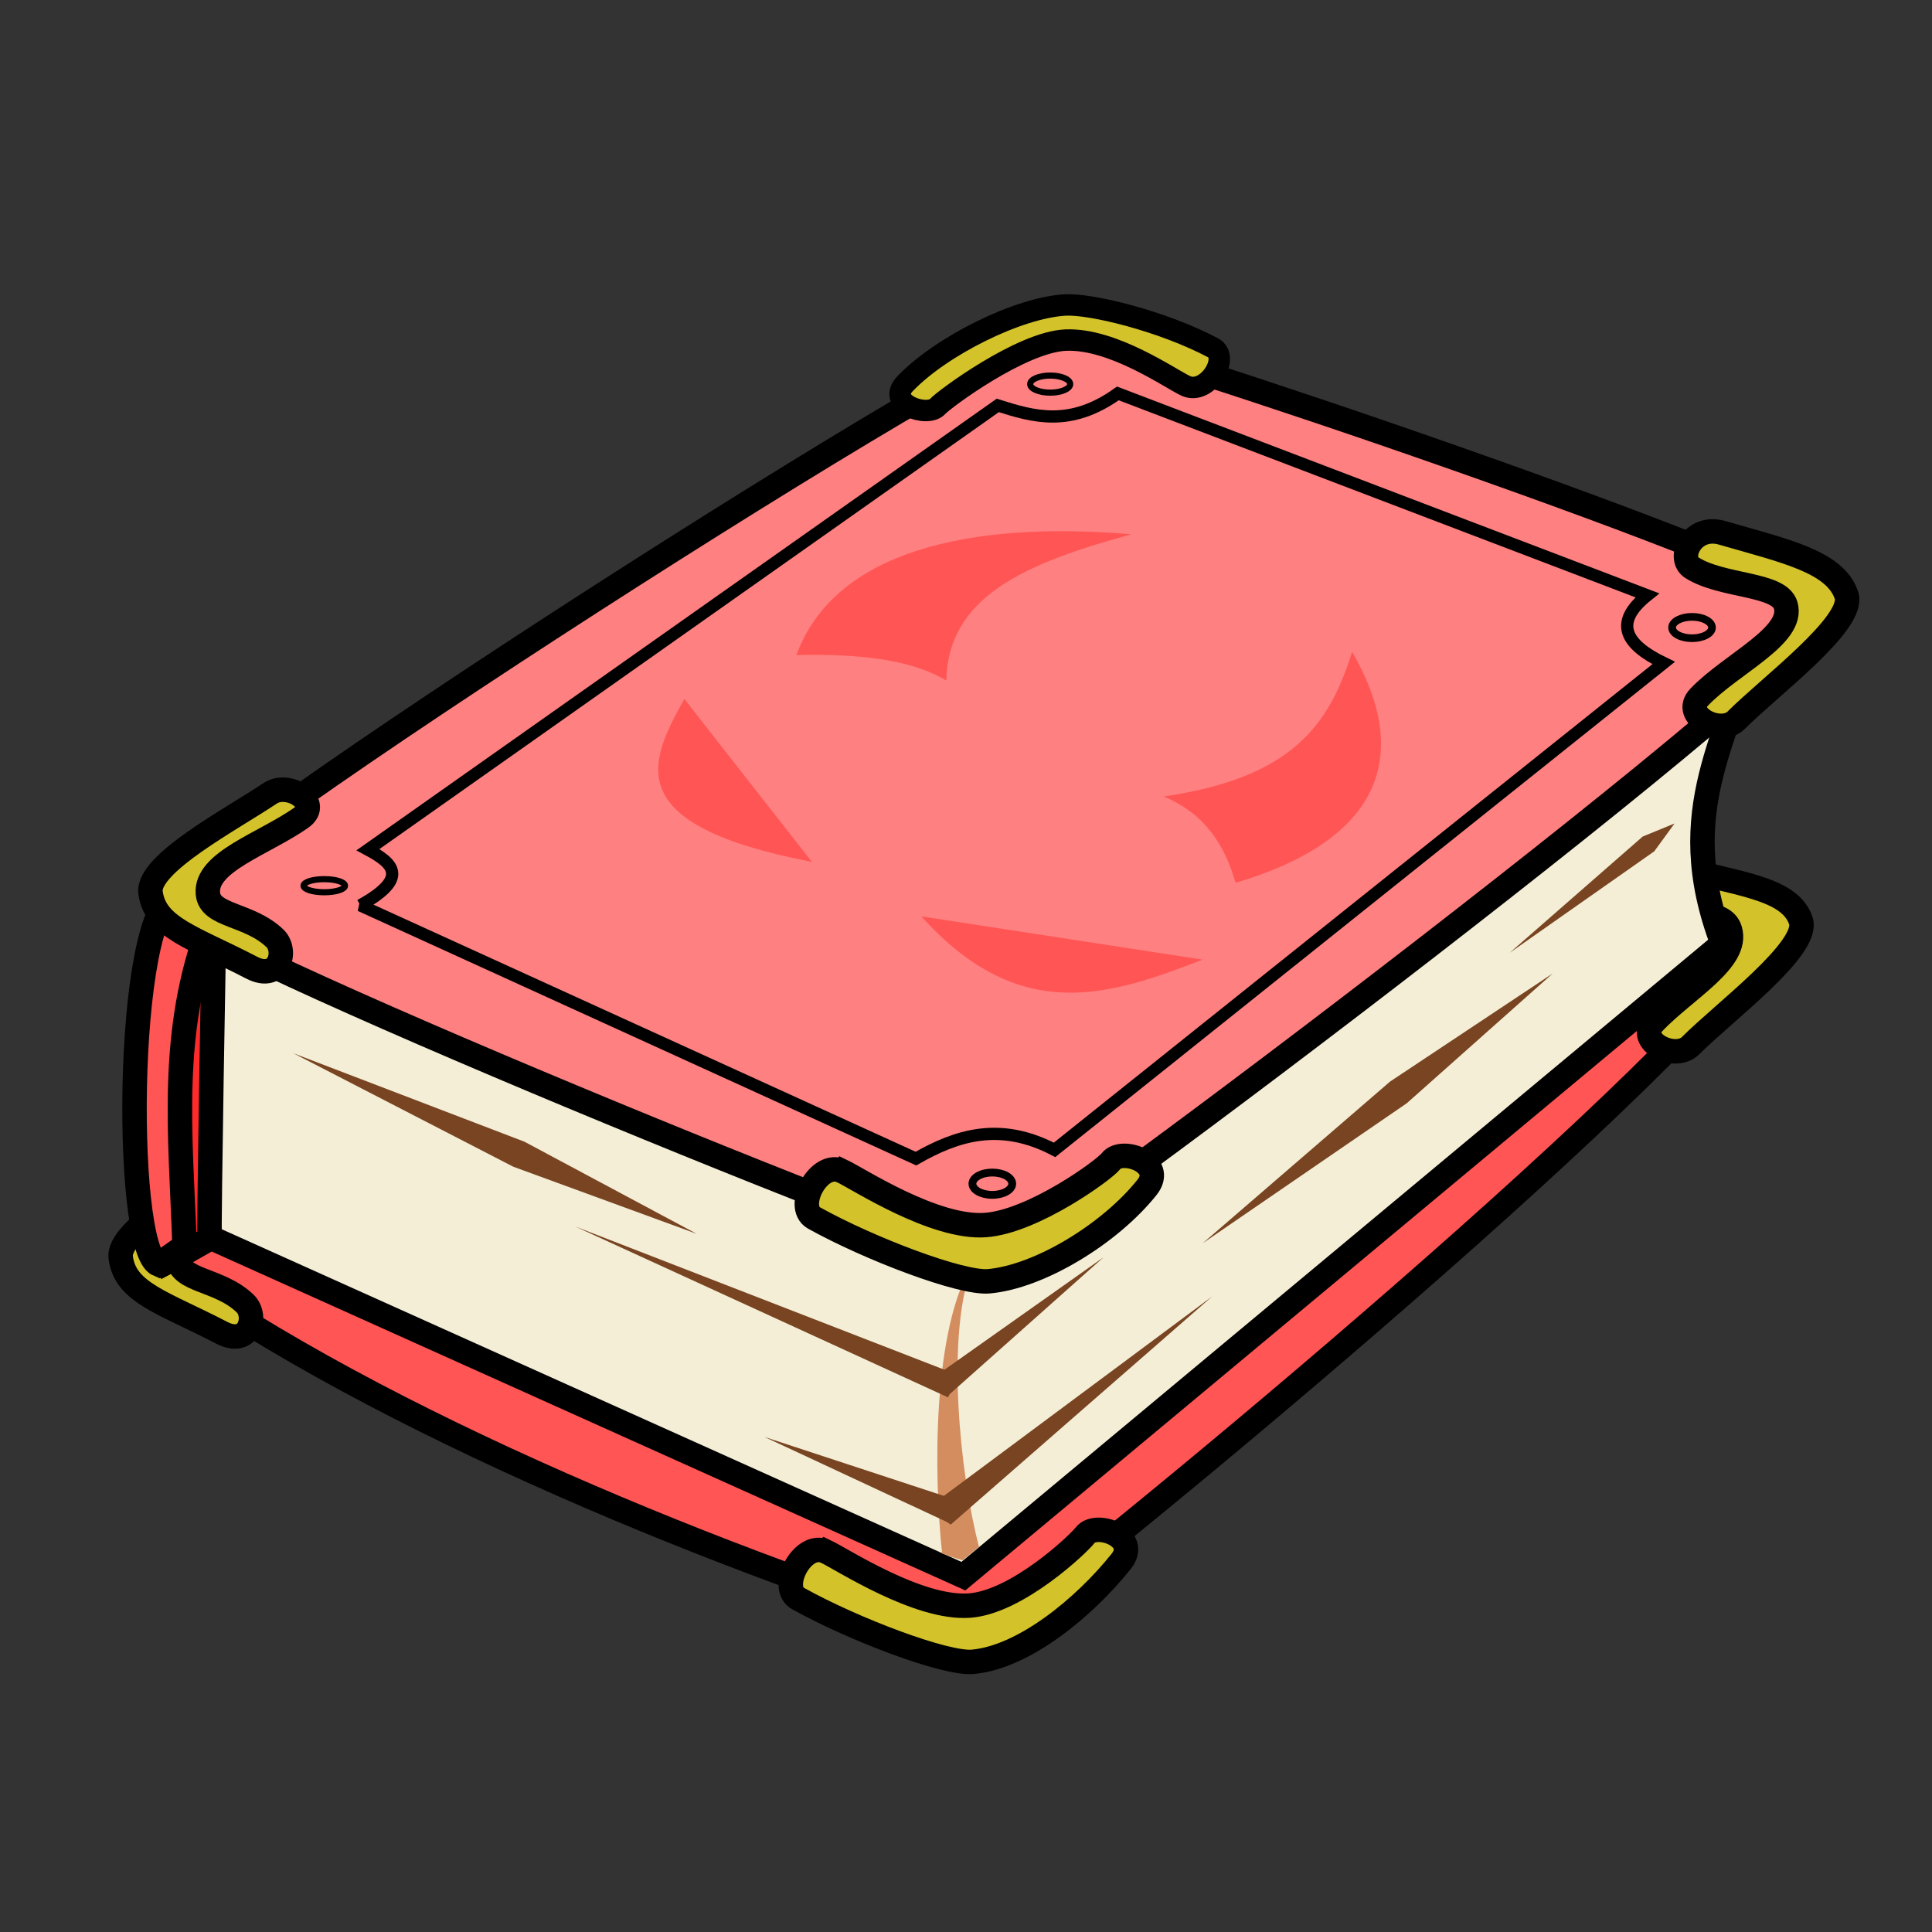 <?xml version="1.0" encoding="UTF-8" standalone="no"?>
<!-- Created with Inkscape (http://www.inkscape.org/) -->

<svg
   xmlns:dc="http://purl.org/dc/elements/1.1/"
   xmlns:cc="http://creativecommons.org/ns#"
   xmlns:rdf="http://www.w3.org/1999/02/22-rdf-syntax-ns#"
   xmlns:svg="http://www.w3.org/2000/svg"
   xmlns="http://www.w3.org/2000/svg"
   xmlns:sodipodi="http://sodipodi.sourceforge.net/DTD/sodipodi-0.dtd"
   xmlns:inkscape="http://www.inkscape.org/namespaces/inkscape"
   width="100%"
   height="100%"
   viewBox="0 0 64 64"
   id="svg4311"
   version="1.1"
   inkscape:version="0.91 r13725"
   sodipodi:docname="book_race_imp.svg">
  <rect x="0" y="0" width="64" height="64" fill="#333333" stroke="none"/>
  <defs
     id="defs4313">
    <inkscape:path-effect
       effect="powerstroke"
       id="path-effect4421"
       is_visible="true"
       offset_points="0.041,0.621"
       sort_points="true"
       interpolator_type="Linear"
       interpolator_beta="0.2"
       start_linecap_type="zerowidth"
       linejoin_type="round"
       miter_limit="4"
       end_linecap_type="zerowidth"
       cusp_linecap_type="round" />
    <inkscape:path-effect
       effect="powerstroke"
       id="path-effect4199"
       is_visible="true"
       offset_points="0.011,0.449"
       sort_points="true"
       interpolator_type="Linear"
       interpolator_beta="0.2"
       start_linecap_type="zerowidth"
       linejoin_type="round"
       miter_limit="4"
       end_linecap_type="zerowidth"
       cusp_linecap_type="round" />
    <inkscape:path-effect
       effect="powerstroke"
       id="path-effect4195"
       is_visible="true"
       offset_points="0,0.405"
       sort_points="true"
       interpolator_type="CubicBezierJohan"
       interpolator_beta="0.2"
       start_linecap_type="zerowidth"
       linejoin_type="round"
       miter_limit="4"
       end_linecap_type="zerowidth"
       cusp_linecap_type="round" />
    <inkscape:path-effect
       effect="powerstroke"
       id="path-effect4198"
       is_visible="true"
       offset_points="0.893,0.147"
       sort_points="true"
       interpolator_type="Linear"
       interpolator_beta="0.2"
       start_linecap_type="zerowidth"
       linejoin_type="round"
       miter_limit="4"
       end_linecap_type="zerowidth"
       cusp_linecap_type="round" />
    <inkscape:path-effect
       effect="powerstroke"
       id="path-effect4194"
       is_visible="true"
       offset_points="0.514,0.408"
       sort_points="true"
       interpolator_type="Linear"
       interpolator_beta="0.2"
       start_linecap_type="zerowidth"
       linejoin_type="round"
       miter_limit="4"
       end_linecap_type="zerowidth"
       cusp_linecap_type="round" />
    <inkscape:path-effect
       effect="powerstroke"
       id="path-effect4155"
       is_visible="true"
       offset_points="0.928,1.289"
       sort_points="true"
       interpolator_type="Linear"
       interpolator_beta="0.2"
       start_linecap_type="zerowidth"
       linejoin_type="round"
       miter_limit="4"
       end_linecap_type="zerowidth"
       cusp_linecap_type="round" />
    <inkscape:path-effect
       effect="powerstroke"
       id="path-effect4151"
       is_visible="true"
       offset_points="0,0.5"
       sort_points="true"
       interpolator_type="CubicBezierJohan"
       interpolator_beta="0.2"
       start_linecap_type="zerowidth"
       linejoin_type="round"
       miter_limit="4"
       end_linecap_type="zerowidth"
       cusp_linecap_type="round" />
    <inkscape:path-effect
       effect="powerstroke"
       id="path-effect4147"
       is_visible="true"
       offset_points="0,0.5"
       sort_points="true"
       interpolator_type="CubicBezierJohan"
       interpolator_beta="0.2"
       start_linecap_type="zerowidth"
       linejoin_type="round"
       miter_limit="4"
       end_linecap_type="zerowidth"
       cusp_linecap_type="round" />
    <inkscape:path-effect
       effect="powerstroke"
       id="path-effect4183"
       is_visible="true"
       offset_points="0.238,0.518"
       sort_points="true"
       interpolator_type="Linear"
       interpolator_beta="0.2"
       start_linecap_type="zerowidth"
       linejoin_type="round"
       miter_limit="4"
       end_linecap_type="zerowidth"
       cusp_linecap_type="round" />
    <inkscape:path-effect
       effect="powerstroke"
       id="path-effect4195-7"
       is_visible="true"
       offset_points="0,0.405"
       sort_points="true"
       interpolator_type="Linear"
       interpolator_beta="0.2"
       start_linecap_type="zerowidth"
       linejoin_type="round"
       miter_limit="4"
       end_linecap_type="zerowidth"
       cusp_linecap_type="round" />
    <inkscape:path-effect
       effect="powerstroke"
       id="path-effect4199-9"
       is_visible="true"
       offset_points="0.028,0.384"
       sort_points="true"
       interpolator_type="Linear"
       interpolator_beta="0.2"
       start_linecap_type="zerowidth"
       linejoin_type="round"
       miter_limit="4"
       end_linecap_type="zerowidth"
       cusp_linecap_type="round" />
    <inkscape:path-effect
       effect="powerstroke"
       id="path-effect4195-7-3"
       is_visible="true"
       offset_points="0.441,0.453"
       sort_points="true"
       interpolator_type="Linear"
       interpolator_beta="0.2"
       start_linecap_type="zerowidth"
       linejoin_type="round"
       miter_limit="4"
       end_linecap_type="zerowidth"
       cusp_linecap_type="round" />
    <inkscape:path-effect
       effect="powerstroke"
       id="path-effect4195-7-3-9"
       is_visible="true"
       offset_points="0.441,0.453"
       sort_points="true"
       interpolator_type="Linear"
       interpolator_beta="0.2"
       start_linecap_type="zerowidth"
       linejoin_type="round"
       miter_limit="4"
       end_linecap_type="zerowidth"
       cusp_linecap_type="round" />
    <inkscape:path-effect
       effect="powerstroke"
       id="path-effect4199-9-8"
       is_visible="true"
       offset_points="0.158,-0.311"
       sort_points="true"
       interpolator_type="Linear"
       interpolator_beta="0.2"
       start_linecap_type="zerowidth"
       linejoin_type="round"
       miter_limit="4"
       end_linecap_type="zerowidth"
       cusp_linecap_type="round" />
    <pattern
       y="0"
       x="0"
       height="6"
       width="6"
       patternUnits="userSpaceOnUse"
       id="EMFhbasepattern" />
  </defs>
  <sodipodi:namedview
     id="base"
     pagecolor="#ffffff"
     bordercolor="#666666"
     borderopacity="1.0"
     inkscape:pageopacity="0.0"
     inkscape:pageshadow="2"
     inkscape:zoom="3.959798"
     inkscape:cx="21.825176"
     inkscape:cy="43.083919"
     inkscape:document-units="px"
     inkscape:current-layer="layer5"
     showgrid="false"
     units="px"
     inkscape:window-width="2560"
     inkscape:window-height="1388"
     inkscape:window-x="-8"
     inkscape:window-y="-8"
     inkscape:window-maximized="1"
     showguides="false" />
  <g
     inkscape:groupmode="layer"
     id="layer5"
     inkscape:label="Stage5"
     style="display:inline;opacity:1">
    <path
       style="fill:#ff5555;fill-rule:evenodd;stroke:#000000;stroke-width:0.81px;stroke-linecap:butt;stroke-linejoin:miter;stroke-opacity:1"
       d="M 5.3,41.888 C 12.651,47.194 24.341,51.842 32.511,54.363 37.085,51.009 56.439,34.931 58.619,30.787 L 41.244,25.525 c -11.981,5.454 -25.997,8.3 -35.944,16.363 z"
       id="path4190"
       inkscape:connector-curvature="0"
       sodipodi:nodetypes="ccccc" />
    <path
       style="display:inline;opacity:1;fill:#d3c22a;fill-rule:evenodd;stroke:#000000;stroke-width:0.81px;stroke-linecap:butt;stroke-linejoin:miter;stroke-opacity:1;fill-opacity:1"
       d="m 54.778,33.873 c -0.59,0.615 0.704,1.292 1.229,0.762 1.073,-1.083 3.955,-3.222 3.648,-4.135 -0.376,-1.117 -2.166,-1.211 -4.248,-1.814 -0.993,-0.287 -1.068,0.787 -0.567,1.104 1.005,0.638 2.253,0.282 2.469,1.014 0.298,1.01 -1.47,1.961 -2.531,3.068 z"
       id="path4192-3"
       inkscape:connector-curvature="0"
       sodipodi:nodetypes="sssssss" />
    <path
       style="display:inline;opacity:1;fill:#d3c22a;fill-rule:evenodd;stroke:#000000;stroke-width:0.81px;stroke-linecap:butt;stroke-linejoin:miter;stroke-opacity:1;fill-opacity:1"
       d="M 8.986,39.19 C 9.686,38.703 8.577,37.963 7.957,38.379 6.692,39.229 3.879,40.706 4,41.662 4.148,42.831 5.424,43.149 7.346,44.15 8.263,44.628 8.548,43.59 8.12,43.18 7.261,42.356 5.967,42.459 5.9,41.699 5.807,40.649 7.727,40.066 8.986,39.19 Z"
       id="path4192-3-1-9-4"
       inkscape:connector-curvature="0"
       sodipodi:nodetypes="sssssss" />
    <path
       style="fill:#ff2a2a;fill-rule:evenodd;stroke:#000000;stroke-width:0.81px;stroke-linecap:butt;stroke-linejoin:miter;stroke-opacity:1"
       d="M 5.68,41.743 C 6.263,41.444 10.346,39.058 10.308,39.067 L 9.513,28.002 6.258,30.714 C 4.754,34.522 5.326,38.122 5.68,41.743 Z"
       id="path4198"
       inkscape:connector-curvature="0"
       sodipodi:nodetypes="ccccc" />
    <path
       style="fill:#ff5555;fill-rule:evenodd;stroke:#000000;stroke-width:0.81px;stroke-linecap:butt;stroke-linejoin:miter;stroke-opacity:1"
       d="M 5.246,41.888 C 4.043,41.388 4.152,29.229 6.005,29.648 l 0.94,0.976 C 5.597,34.204 5.98,37.508 6.114,41.273 Z"
       id="path4196"
       inkscape:connector-curvature="0"
       sodipodi:nodetypes="ccccc" />
    <path
       style="fill:#f4eed7;fill-rule:evenodd;stroke:#000000;stroke-width:0.81px;stroke-linecap:butt;stroke-linejoin:miter;stroke-opacity:1"
       d="M 6.945,40.984 C 6.909,40.767 7.09,30.751 7.09,30.751 l 50.95,-9.619 c -0.615,3.214 -2.7,5.611 -0.976,10.125 L 31.913,52.212 Z"
       id="path4261"
       inkscape:connector-curvature="0"
       sodipodi:nodetypes="cccccc" />
    <path
       style="fill:#d3c22a;fill-rule:evenodd;stroke:#000000;stroke-width:0.81px;stroke-linecap:butt;stroke-linejoin:miter;stroke-opacity:1;fill-opacity:1"
       d="m 27.358,51.398 c -0.77,-0.366 -1.574,1.192 -0.922,1.555 1.831,1.019 4.879,2.178 5.786,2.097 1.683,-0.149 3.693,-1.793 4.918,-3.327 0.645,-0.808 -0.836,-1.341 -1.193,-0.868 -0.217,0.287 -2.249,2.217 -3.833,2.332 -1.689,0.123 -4.211,-1.531 -4.755,-1.79 z"
       id="path4192"
       inkscape:connector-curvature="0"
       sodipodi:nodetypes="sssssss" />
    <path
       style="fill:#ff8080;fill-rule:evenodd;stroke:#000000;stroke-width:0.81px;stroke-linecap:butt;stroke-linejoin:miter;stroke-opacity:1"
       d="M 5.499,29.991 C 5.491,28.653 33.368,10.807 34.934,10.934 36.658,11.075 59.97,18.979 60.391,20.155 60.844,21.422 33.99,41.667 33.126,41.78 32.191,41.901 5.505,31.062 5.499,29.991 Z"
       id="path4200"
       inkscape:connector-curvature="0"
       sodipodi:nodetypes="sssss" />
    <path
       style="display:inline;opacity:1;fill:#d3c22a;fill-rule:evenodd;stroke:#000000;stroke-width:0.81px;stroke-linecap:butt;stroke-linejoin:miter;stroke-opacity:1;fill-opacity:1"
       d="m 56.289,23.092 c -0.59,0.615 0.704,1.292 1.229,0.762 1.073,-1.083 3.955,-3.222 3.648,-4.135 -0.376,-1.117 -2.038,-1.467 -4.12,-2.069 -0.993,-0.287 -1.502,0.838 -1.002,1.155 1.005,0.638 2.892,0.512 3.108,1.244 0.298,1.01 -1.802,1.935 -2.863,3.043 z"
       id="path4192-3-1"
       inkscape:connector-curvature="0"
       sodipodi:nodetypes="sssssss" />
    <path
       style="fill:none;fill-rule:evenodd;stroke:#000000;stroke-width:0.405;stroke-linecap:butt;stroke-linejoin:miter;stroke-miterlimit:4;stroke-dasharray:none;stroke-opacity:1"
       d="m 11.935,29.991 18.406,8.389 c 1.344,-0.767 2.771,-1.24 4.592,-0.289 L 55.111,21.963 C 53.838,21.347 53.435,20.627 54.569,19.721 L 37.031,13.032 c -1.575,1.128 -2.78,0.778 -3.978,0.398 L 12.189,28.147 c 0.82,0.441 1.395,0.929 -0.253,1.844 z"
       id="path4256"
       inkscape:connector-curvature="0"
       sodipodi:nodetypes="ccccccccc" />
    <ellipse
       style="display:inline;opacity:1;fill:none;fill-opacity:1;stroke:#000000;stroke-width:0.203;stroke-linecap:round;stroke-linejoin:round;stroke-miterlimit:4;stroke-dasharray:none;stroke-opacity:1"
       id="path4258-8"
       cx="34.789"
       cy="12.724"
       rx="0.663"
       ry="0.283" />
    <ellipse
       style="display:inline;opacity:1;fill:none;fill-opacity:1;stroke:#000000;stroke-width:0.203;stroke-linecap:round;stroke-linejoin:round;stroke-miterlimit:4;stroke-dasharray:none;stroke-opacity:1"
       id="path4258"
       cx="10.742"
       cy="29.34"
       rx="0.687"
       ry="0.217" />
    <ellipse
       style="display:inline;opacity:1;fill:none;fill-opacity:1;stroke:#000000;stroke-width:0.259;stroke-linecap:round;stroke-linejoin:round;stroke-miterlimit:4;stroke-dasharray:none;stroke-opacity:1"
       id="path4258-9"
       cx="32.872"
       cy="39.212"
       rx="0.659"
       ry="0.37" />
    <ellipse
       style="display:inline;opacity:1;fill:none;fill-opacity:1;stroke:#000000;stroke-width:0.254;stroke-linecap:round;stroke-linejoin:round;stroke-miterlimit:4;stroke-dasharray:none;stroke-opacity:1"
       id="path4258-6"
       cx="56.051"
       cy="20.788"
       rx="0.661"
       ry="0.354" />
    <path
       style="fill:#d38d5f;fill-opacity:1;fill-rule:evenodd;stroke:none;stroke-width:1px;stroke-linecap:butt;stroke-linejoin:miter;stroke-opacity:1"
       d="m 31.883,51.689 c 0.18,-0.148 0.365,-0.298 0.548,-0.446 -0.326,-1.248 -0.593,-2.98 -0.68,-4.673 -0.094,-1.835 0.02,-3.639 0.512,-4.762 -0.696,1.048 -1.038,2.865 -1.159,4.757 -0.111,1.732 -0.04,3.538 0.105,4.898 0.225,0.083 0.451,0.158 0.676,0.225 z"
       id="path4419"
       inkscape:path-effect="#path-effect4421"
       inkscape:original-d="m 31.88294,51.688767 c -0.536325,-2.656945 -0.807941,-7.704851 0.378807,-9.880555"
       inkscape:connector-curvature="0"
       sodipodi:nodetypes="cc" />
    <path
       style="fill:#784421;fill-opacity:1;fill-rule:evenodd;stroke:none;stroke-width:1px;stroke-linecap:butt;stroke-linejoin:miter;stroke-opacity:1"
       d="m 31.656,50.107 0.149,-0.377 -6.477,-2.128 6.179,2.881 0.149,-0.377 z"
       id="path4193"
       inkscape:path-effect="#path-effect4195"
       inkscape:original-d="M 31.655581,50.10744 25.327456,47.60331"
       inkscape:connector-curvature="0"
       sodipodi:nodetypes="cc" />
    <path
       style="fill:#784421;fill-opacity:1;fill-rule:evenodd;stroke:none;stroke-width:1px;stroke-linecap:butt;stroke-linejoin:miter;stroke-opacity:1"
       d="m 31.113,50.234 0.381,0.27 8.659,-7.557 -9.223,6.857 0.183,0.429 z"
       id="path4197"
       inkscape:path-effect="#path-effect4199"
       inkscape:original-d="m 31.11317,50.234002 9.040178,-7.286383"
       inkscape:connector-curvature="0"
       sodipodi:nodetypes="cc" />
    <path
       style="display:inline;opacity:1;fill:#784421;fill-opacity:1;fill-rule:evenodd;stroke:none;stroke-width:1px;stroke-linecap:butt;stroke-linejoin:miter;stroke-opacity:1"
       d="m 31.723,45.544 -12.669,-4.915 12.354,5.662 z"
       id="path4193-1"
       inkscape:path-effect="#path-effect4195-7"
       inkscape:original-d="M 31.564886,45.917049 19.053279,40.628545"
       inkscape:connector-curvature="0"
       sodipodi:nodetypes="cc" />
    <path
       style="display:inline;opacity:1;fill:#784421;fill-opacity:1;fill-rule:evenodd;stroke:none;stroke-width:1px;stroke-linecap:butt;stroke-linejoin:miter;stroke-opacity:1"
       d="m 31.022,46.044 0.394,0.177 5.139,-4.571 -5.616,3.97 0.083,0.424 z"
       id="path4197-4"
       inkscape:path-effect="#path-effect4199-9"
       inkscape:original-d="m 31.022476,46.043612 5.532589,-4.393526"
       inkscape:connector-curvature="0"
       sodipodi:nodetypes="cc" />
    <path
       style="display:inline;opacity:1;fill:#784421;fill-opacity:1;fill-rule:evenodd;stroke:none;stroke-width:1px;stroke-linecap:butt;stroke-linejoin:miter;stroke-opacity:1"
       d="m 23.075,40.87 -5.701,-3.049 -7.655,-2.93 7.284,3.758 6.071,2.221 z"
       id="path4193-1-9"
       inkscape:path-effect="#path-effect4195-7-3"
       inkscape:original-d="M 23.074829,40.870366 9.719428,34.891485"
       inkscape:connector-curvature="0"
       sodipodi:nodetypes="cc" />
    <path
       style="display:inline;opacity:1;fill:#784421;fill-opacity:1;fill-rule:evenodd;stroke:none;stroke-width:1px;stroke-linecap:butt;stroke-linejoin:miter;stroke-opacity:1"
       d="m 51.432,32.25 -5.384,3.578 -6.205,5.355 6.759,-4.637 4.831,-4.296 z"
       id="path4193-1-9-8"
       inkscape:path-effect="#path-effect4195-7-3-9"
       inkscape:original-d="M 51.431729,32.250315 39.842613,41.183742"
       inkscape:connector-curvature="0"
       sodipodi:nodetypes="cc" />
    <path
       style="display:inline;opacity:1;fill:#d3c22a;fill-rule:evenodd;stroke:#000000;stroke-width:0.81px;stroke-linecap:butt;stroke-linejoin:miter;stroke-opacity:1;fill-opacity:1"
       d="M 9.973,27.093 C 10.673,26.606 9.564,25.867 8.945,26.282 7.68,27.132 4.866,28.609 4.987,29.565 5.135,30.734 6.411,31.052 8.333,32.053 9.25,32.531 9.535,31.493 9.107,31.083 8.248,30.259 6.954,30.362 6.887,29.602 6.794,28.552 8.715,27.969 9.973,27.093 Z"
       id="path4192-3-1-9"
       inkscape:connector-curvature="0"
       sodipodi:nodetypes="sssssss" />
    <path
       style="display:inline;opacity:1;fill:#d3c22a;fill-rule:evenodd;stroke:#000000;stroke-width:0.71px;stroke-linecap:butt;stroke-linejoin:miter;stroke-opacity:1;fill-opacity:1"
       d="m 39.283,12.784 c 0.706,0.321 1.493,-0.95 0.897,-1.265 -1.675,-0.885 -4.044,-1.462 -4.889,-1.416 -1.568,0.085 -4.137,1.374 -5.315,2.614 -0.621,0.653 0.743,1.128 1.087,0.745 0.209,-0.232 2.77,-2.137 4.245,-2.196 1.573,-0.063 3.476,1.291 3.975,1.518 z"
       id="path4192-8-0"
       inkscape:connector-curvature="0"
       sodipodi:nodetypes="sssssss" />
    <path
       style="display:inline;opacity:1;fill:#d3c22a;fill-rule:evenodd;stroke:#000000;stroke-width:0.81px;stroke-linecap:butt;stroke-linejoin:miter;stroke-opacity:1;fill-opacity:1"
       d="m 27.888,38.792 c -0.77,-0.366 -1.574,1.192 -0.922,1.555 1.831,1.019 4.879,2.178 5.786,2.097 1.683,-0.149 4.019,-1.576 5.243,-3.11 0.645,-0.808 -0.836,-1.341 -1.193,-0.868 -0.217,0.287 -2.575,2 -4.158,2.115 -1.689,0.123 -4.211,-1.531 -4.755,-1.79 z"
       id="path4192-8"
       inkscape:connector-curvature="0"
       sodipodi:nodetypes="sssssss" />
    <path
       style="display:inline;opacity:1;fill:#784421;fill-opacity:1;fill-rule:evenodd;stroke:none;stroke-width:1px;stroke-linecap:butt;stroke-linejoin:miter;stroke-opacity:1"
       d="m 55.47,27.281 -0.67,0.92 -4.79,3.362 4.406,-3.851 1.053,-0.432 z"
       id="path4197-4-5"
       inkscape:path-effect="#path-effect4199-9-8"
       inkscape:original-d="M 55.469922,27.280742 50.010175,31.56331"
       inkscape:connector-curvature="0"
       sodipodi:nodetypes="cc" />
    <g
       id="g4211"
       transform="matrix(0.452,0.228,-0.344,0.268,3.688,-3.284)">
      <path
         sodipodi:nodetypes="cccc"
         inkscape:connector-curvature="0"
         id="path4271-6-6-5"
         d="m 73.541,30.656 c 2.568,-2.344 5.221,-4.019 8.121,-3.758 C 77.027,20.63 78.379,15.292 81.544,8.922 73.525,14.044 69.309,21.441 73.541,30.656 Z"
         style="display:inline;opacity:1;fill:#ff5555;fill-opacity:1;fill-rule:evenodd;stroke:none;stroke-width:0.75;stroke-linecap:butt;stroke-linejoin:miter;stroke-miterlimit:4;stroke-dasharray:none;stroke-opacity:1" />
      <path
         sodipodi:nodetypes="cccc"
         inkscape:connector-curvature="0"
         id="path4271-6-6-9-2"
         d="m 106.082,31.122 c -2.568,-2.344 -5.221,-4.019 -8.121,-3.758 4.635,-6.268 3.282,-11.606 0.118,-17.976 8.019,5.122 12.235,12.519 8.003,21.734 z"
         style="display:inline;opacity:1;fill:#ff5555;fill-opacity:1;fill-rule:evenodd;stroke:none;stroke-width:0.75;stroke-linecap:butt;stroke-linejoin:miter;stroke-miterlimit:4;stroke-dasharray:none;stroke-opacity:1" />
      <path
         sodipodi:nodetypes="ccc"
         inkscape:connector-curvature="0"
         id="path4153"
         d="m 71.061,38.193 c 2.041,6.071 4.256,11.93 14.975,7.395 z"
         style="fill:#ff5555;fill-opacity:1;fill-rule:evenodd;stroke:none;stroke-width:0.908;stroke-linecap:butt;stroke-linejoin:miter;stroke-miterlimit:4;stroke-dasharray:none;stroke-opacity:1" />
      <path
         sodipodi:nodetypes="ccc"
         inkscape:connector-curvature="0"
         id="path4153-8"
         d="m 108.999,38.14 c -2.041,6.071 -4.256,11.93 -14.975,7.395 z"
         style="display:inline;opacity:1;fill:#ff5555;fill-opacity:1;fill-rule:evenodd;stroke:none;stroke-width:0.908;stroke-linecap:butt;stroke-linejoin:miter;stroke-miterlimit:4;stroke-dasharray:none;stroke-opacity:1" />
    </g>
  </g>
</svg>
